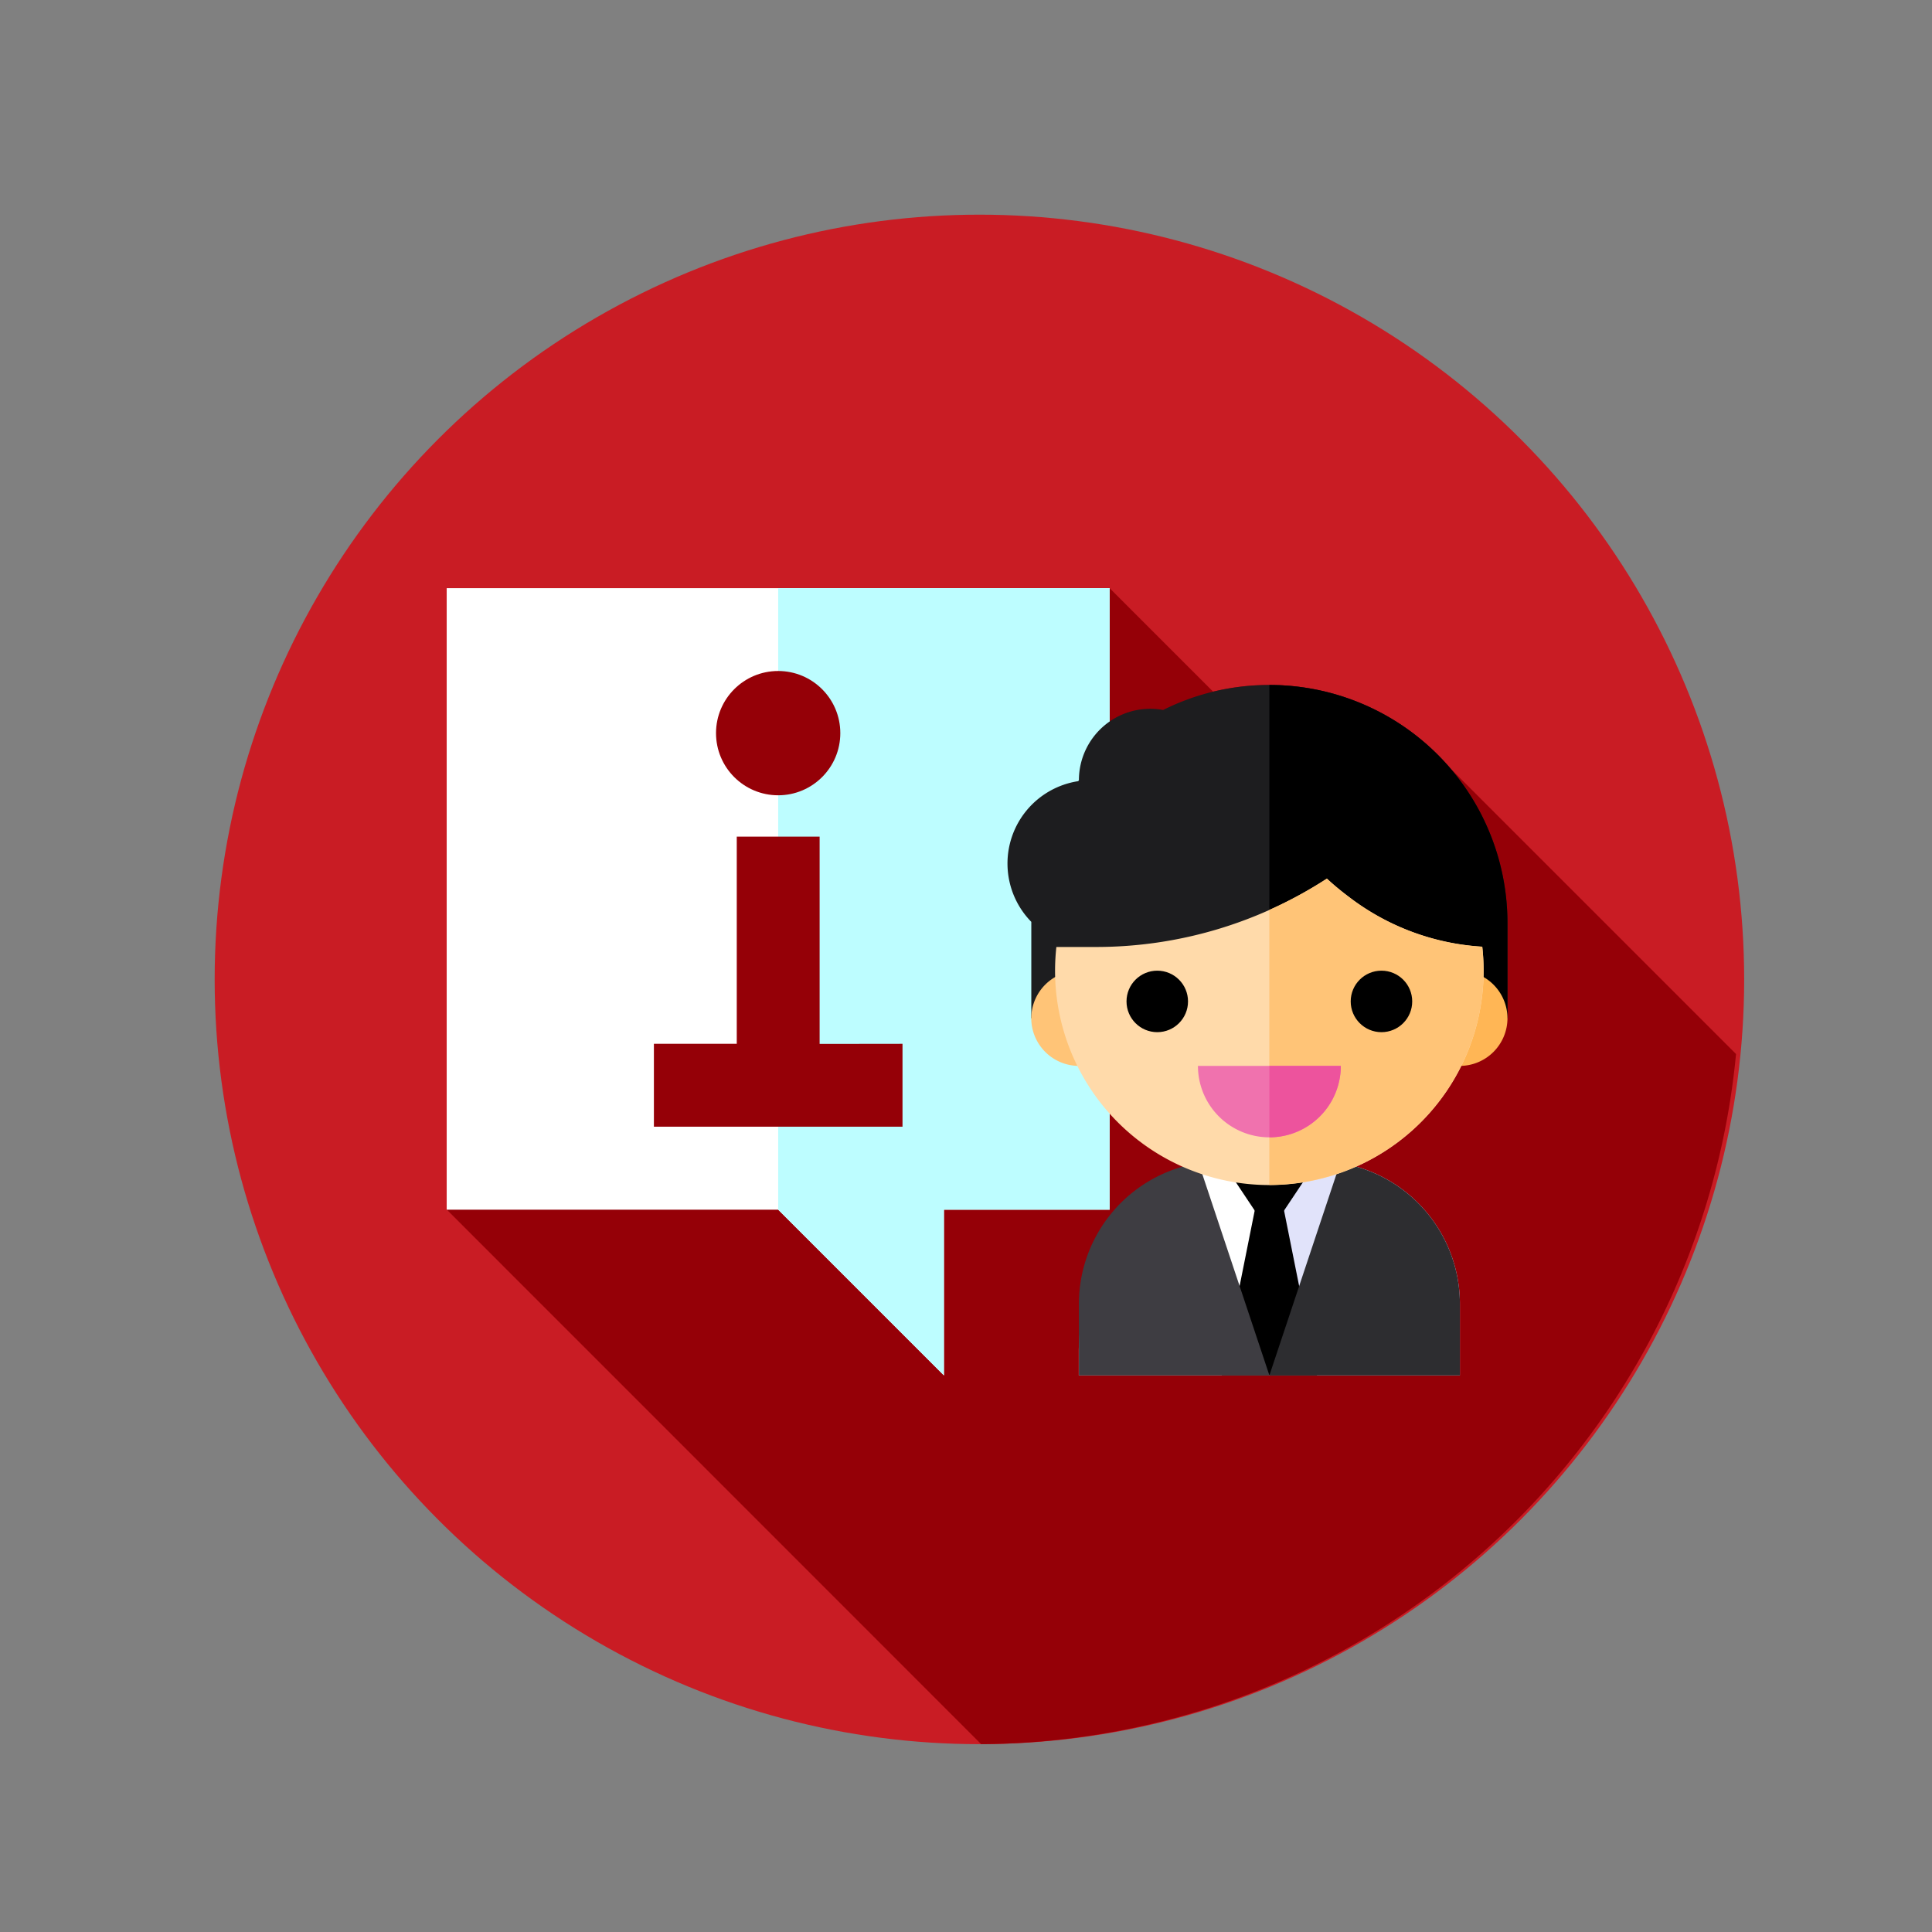 <svg xmlns="http://www.w3.org/2000/svg" width="72" height="72" viewBox="0 0 72 72"><rect x="0" y="0" width="72" height="72" fill="#808080" stroke="none"/><defs><style>.a{fill:rgba(255,255,255,0);}.b{fill:#c91c24;}.c{fill:#950007;}.d{fill:#fff;}.e{fill:#bdfdff;}.f{fill:#e1e3fa;}.g{fill:#3e3d42;}.h{fill:#2d2d30;}.i{fill:#1d1d1f;}.j{fill:#ffc477;}.k{fill:#ffb655;}.l{fill:#ffdaaa;}.m{fill:#f072ae;}.n{fill:#ed539d;}</style></defs><g transform="translate(-126 -33)"><rect class="a" width="72" height="72" transform="translate(126 33)"/><g transform="translate(134 41.175)"><circle class="b" cx="28.5" cy="28.5" r="28.5" transform="translate(0 -0.175)"/><path class="c" d="M125.963,141.151l-10.687-10.687a8.878,8.878,0,0,0-8.8-2.817l-3.862-3.862,0,0h-24.7v23.163L97.831,166.87A28.414,28.414,0,0,0,125.963,141.151Z" transform="translate(-69.266 -110.046)"/><path class="d" d="M77.913,123.826v23.163H90.266l6.177,6.177v-6.177h6.177V123.826Z" transform="translate(-69.266 -110.083)"/><path class="e" d="M189.217,123.826v23.163l6.177,6.177v-6.177h6.177V123.826Z" transform="translate(-168.216 -110.083)"/><g transform="translate(16.368 16.831)"><path class="c" d="M153.655,215.025V207.3h-3.088v7.721h-3.088v3.088h9.265v-3.088Z" transform="translate(-147.478 -201.127)"/><circle class="c" cx="2.316" cy="2.316" r="2.316" transform="translate(2.316)"/></g><path class="d" d="M304.386,324.212h-14.2v-.887a7.1,7.1,0,0,1,7.1-7.1h0a7.1,7.1,0,0,1,7.1,7.1v.887Z" transform="translate(-257.983 -281.13)"/><path class="f" d="M355.92,316.226h-1.775v7.985h7.1v-2.662A5.323,5.323,0,0,0,355.92,316.226Z" transform="translate(-314.839 -281.129)"/><path d="M341.705,317.1h-3.549l1.775-8.873Z" transform="translate(-300.625 -274.022)"/><path d="M339.931,318.888l1.775-2.662h-3.549Z" transform="translate(-300.625 -281.129)"/><path class="g" d="M290.19,322.117v2.662h7.1l-2.638-7.914A5.324,5.324,0,0,0,290.19,322.117Z" transform="translate(-257.983 -281.696)"/><path class="h" d="M356.783,316.863l-2.638,7.915h7.1v-2.662A5.324,5.324,0,0,0,356.783,316.863Z" transform="translate(-314.839 -281.695)"/><path class="i" d="M275.967,156.341h0a8.835,8.835,0,0,0-3.959.931,2.66,2.66,0,0,0-3.139,2.618l-.027.036a3.105,3.105,0,0,0-1.747,5.243c0,.015,0,.03,0,.045v3.549h17.745v-3.549A8.872,8.872,0,0,0,275.967,156.341Z" transform="translate(-236.661 -138.989)"/><path d="M354.145,156.341h0v12.422h8.873v-3.549A8.872,8.872,0,0,0,354.145,156.341Z" transform="translate(-314.839 -138.989)"/><path class="j" d="M277.75,255.82h-1.775a1.78,1.78,0,0,1-1.775-1.775h0a1.78,1.78,0,0,1,1.775-1.775h1.775Z" transform="translate(-243.768 -224.272)"/><path class="k" d="M402.11,255.82h1.775a1.78,1.78,0,0,0,1.775-1.775h0a1.78,1.78,0,0,0-1.775-1.775H402.11Z" transform="translate(-357.481 -224.272)"/><path class="l" d="M293.125,222a10.134,10.134,0,0,1-.8-.666,15.774,15.774,0,0,1-8.592,2.547h-1.489a8.075,8.075,0,0,0-.049.887,7.985,7.985,0,1,0,15.971,0,8.073,8.073,0,0,0-.05-.895A9.065,9.065,0,0,1,293.125,222Z" transform="translate(-250.876 -196.765)"/><path class="j" d="M362.078,223.87A9.065,9.065,0,0,1,357.087,222a10.134,10.134,0,0,1-.8-.666,15.768,15.768,0,0,1-2.145,1.167V232.75a7.987,7.987,0,0,0,7.935-8.88Z" transform="translate(-314.838 -196.766)"/><circle cx="1.146" cy="1.146" r="1.146" transform="translate(33.982 27.999)"/><circle cx="1.146" cy="1.146" r="1.146" transform="translate(42.337 27.999)"/><path class="m" d="M332.825,286.911a2.662,2.662,0,0,0,2.662-2.662h-5.324A2.662,2.662,0,0,0,332.825,286.911Z" transform="translate(-293.519 -252.701)"/><path class="n" d="M354.145,284.249v2.662a2.662,2.662,0,0,0,2.662-2.662Z" transform="translate(-314.839 -252.701)"/></g></g></svg>